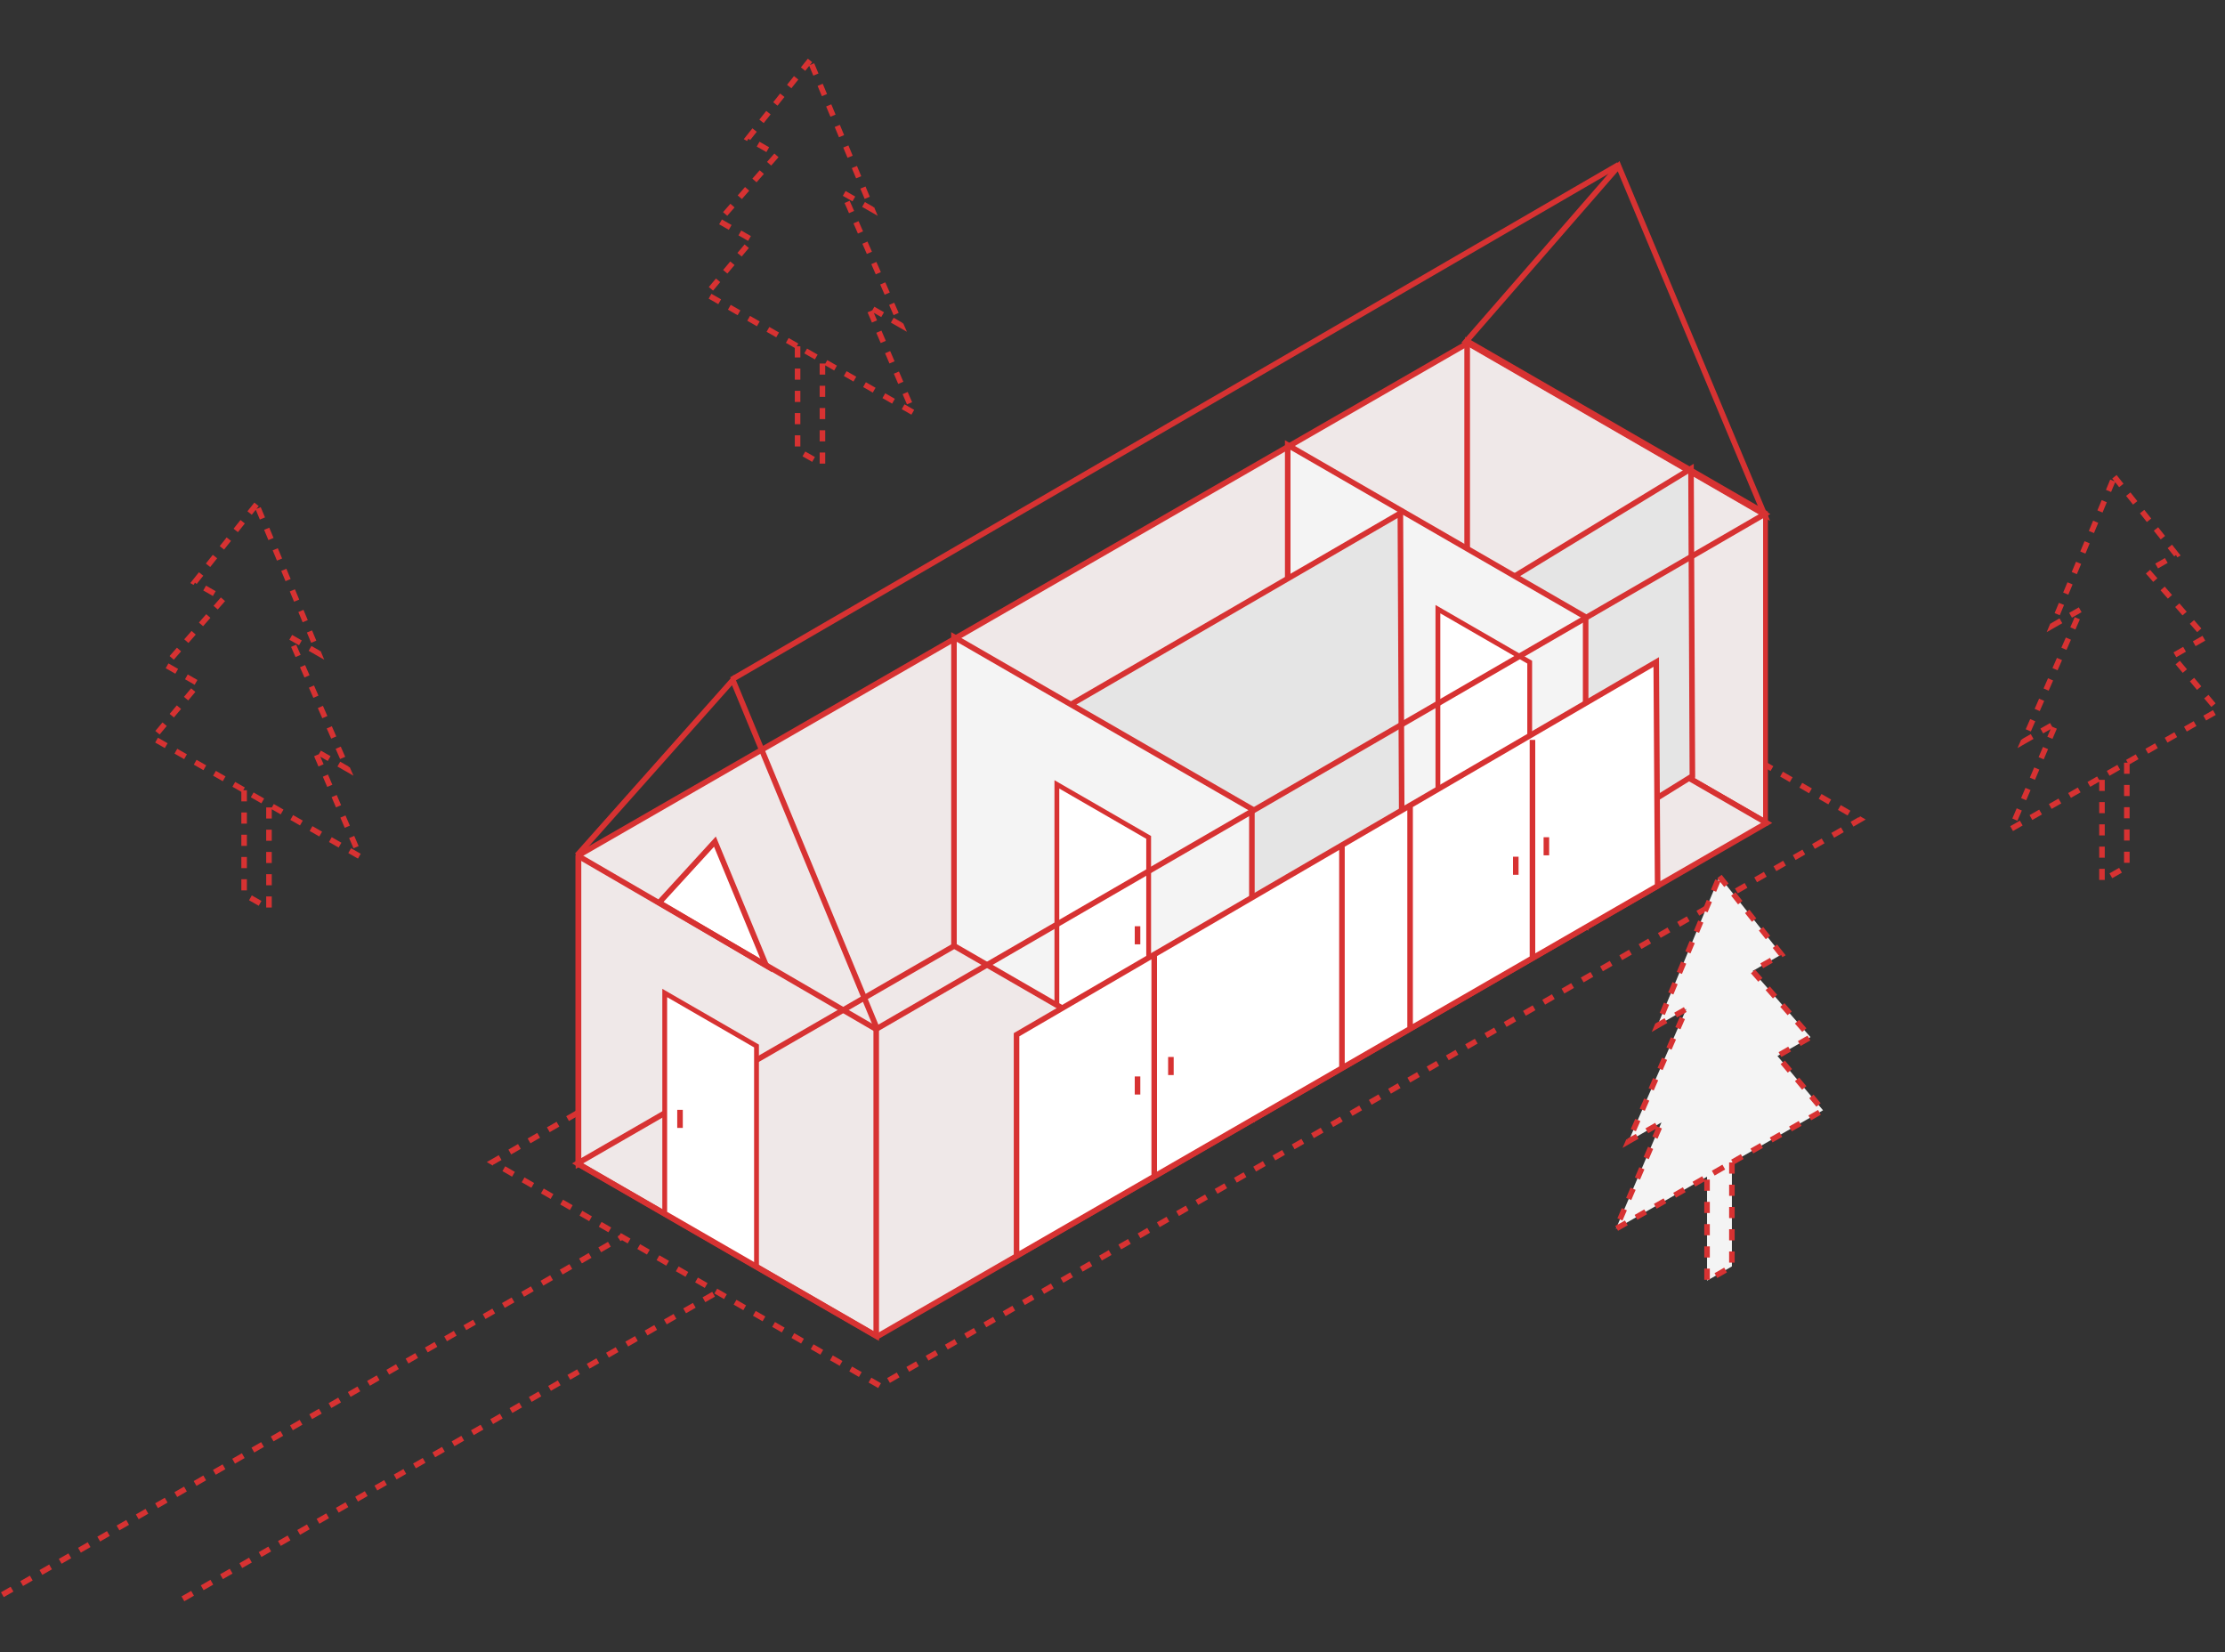 <svg width="800" height="594" viewBox="0 0 800 594" fill="none" xmlns="http://www.w3.org/2000/svg">
<rect x="0" y="0" width="800" height="594" fill="#333333" stroke="none"/>
<path d="M316.255 498.162L177.025 417.784L529.582 214.25L668.812 294.628L316.255 498.162Z" stroke="#D73232" stroke-width="2" stroke-dasharray="4 4"/>
<path d="M208 418.5V307.5L527.5 123.5V234.5L208 418.5Z" fill="#EFE8E8" stroke="#D73232" stroke-width="2"/>
<rect width="123.695" height="111.019" transform="matrix(0.866 0.5 3.18907e-05 1 527.668 122.59)" fill="#EFE8E8" stroke="#D73232" stroke-width="2"/>
<path d="M315.439 480.47L207.671 418.254L527.439 233.65L635.207 295.865L315.439 480.47Z" fill="#EFE8E8" stroke="#D73232" stroke-width="2"/>
<path d="M0.859 573.327L223.746 444.652M65.765 574.812L258.041 464.451" stroke="#D73232" stroke-width="2" stroke-dasharray="4 4"/>
<path d="M207.501 307.5L263.5 244.5L315 369" stroke="#D73232" stroke-width="2"/>
<path d="M257.055 302.579L237 324.5L275.498 347.164L257.055 302.579Z" fill="white" stroke="#D73232" stroke-width="2"/>
<path d="M263.016 244.35L582.006 59.195" stroke="#D73232" stroke-width="2"/>
<path d="M581.973 59.742L527 122.916L634.394 184.925L581.973 59.742Z" stroke="#D73232" stroke-width="2"/>
<path d="M207.923 307.47L207.925 362.98L207.926 418.489L315.047 480.34L315.044 369.321" stroke="#D73232" stroke-width="2"/>
<path d="M544 319V207.5L608 168.5L608.5 279L544 319Z" fill="#E5E5E5" stroke="#D73232" stroke-width="2"/>
<path d="M570.124 332.87L570.121 221.851L463 160L463.002 215.509L463.004 271.019L570.124 332.87Z" fill="#F4F4F4" stroke="#D73232" stroke-width="2"/>
<rect width="38.107" height="79.171" transform="matrix(0.866 0.5 3.18907e-05 1 239 357)" fill="white" stroke="#D73232" stroke-width="2"/>
<path d="M244.5 399V405.5" stroke="#D73232" stroke-width="2"/>
<path d="M385.5 363.5V253L503.5 184.5L504 295L385.5 363.5Z" fill="#E5E5E5" stroke="#D73232" stroke-width="2"/>
<path d="M450.124 401.87L450.121 290.851L343 229L343.002 284.509L343.004 340.019L450.124 401.87Z" fill="#F4F4F4" stroke="#D73232" stroke-width="2"/>
<rect width="38.107" height="79.171" transform="matrix(0.866 0.5 3.18907e-05 1 380 282)" fill="white" stroke="#D73232" stroke-width="2"/>
<rect width="38.107" height="79.171" transform="matrix(0.866 0.5 3.18907e-05 1 517 219)" fill="white" stroke="#D73232" stroke-width="2"/>
<path d="M365.5 451.5V372L415 343.161L482.5 303.835L507 289.561L595.5 238L596 318.5L551 344.465L507 369.853L482.5 383.99L415 422.938L365.5 451.5Z" fill="white"/>
<path d="M415 343.161L365.5 372V451.5L415 422.938M415 343.161V422.938M415 343.161L482.5 303.835M415 422.938L482.5 383.99M482.5 303.835V383.99M482.5 303.835L507 289.561M482.5 383.99L507 369.853M507 289.561L595.5 238L596 318.5L551 344.465M507 289.561V329.707V369.853M507 369.853L551 344.465M551 266V344.465" stroke="#D73232" stroke-width="2"/>
<path d="M207.5 307.5L315 370L634.536 184.805L526.768 122.59" stroke="#D73232" stroke-width="2"/>
<path d="M409 387V393.5" stroke="#D73232" stroke-width="2"/>
<path d="M421 380V386.5" stroke="#D73232" stroke-width="2"/>
<path d="M409 333V339.5" stroke="#D73232" stroke-width="2"/>
<path d="M545 308V314.5" stroke="#D73232" stroke-width="2"/>
<path d="M556 301V307.5" stroke="#D73232" stroke-width="2"/>
<path d="M92.235 181.312L69.94 209.33L80.321 215.272L59.515 239.045L71.386 245.839L55.003 265.347L129.473 307.969L113.089 269.707L124.959 276.501L104.151 228.911L114.532 234.852L92.235 181.312ZM87.77 284.101L87.771 321.482L96.708 326.596L96.706 289.215L87.77 284.101Z" stroke="#D73232" stroke-width="2" stroke-dasharray="4 4"/>
<path d="M291.235 21.72L268.94 49.738L279.321 55.68L258.515 79.453L270.386 86.247L254.003 105.755L328.473 148.377L312.089 110.115L323.959 116.909L303.151 69.319L313.532 75.26L291.235 21.72ZM286.77 124.509L286.771 161.89L295.708 167.004L295.706 129.624L286.77 124.509Z" stroke="#D73232" stroke-width="2" stroke-dasharray="4 4"/>
<path d="M760.239 171.399L782.534 199.417L772.153 205.359L792.959 229.132L781.088 235.926L797.471 255.434L723.001 298.057L739.385 259.794L727.515 266.588L748.323 218.998L737.942 224.94L760.239 171.399ZM764.704 274.188L764.703 311.569L755.767 316.684L755.768 279.303L764.704 274.188Z" stroke="#D73232" stroke-width="2" stroke-dasharray="4 4"/>
<path d="M618.239 315.131L640.534 343.149L630.153 349.091L650.959 372.864L639.088 379.658L655.471 399.166L581.001 441.788L597.385 403.526L585.515 410.32L606.323 362.73L595.942 368.672L618.239 315.131ZM622.704 417.92L622.703 455.301L613.767 460.416L613.768 423.035L622.704 417.92Z" fill="#F4F4F4" stroke="#D73232" stroke-width="2" stroke-dasharray="4 4"/>
</svg>
